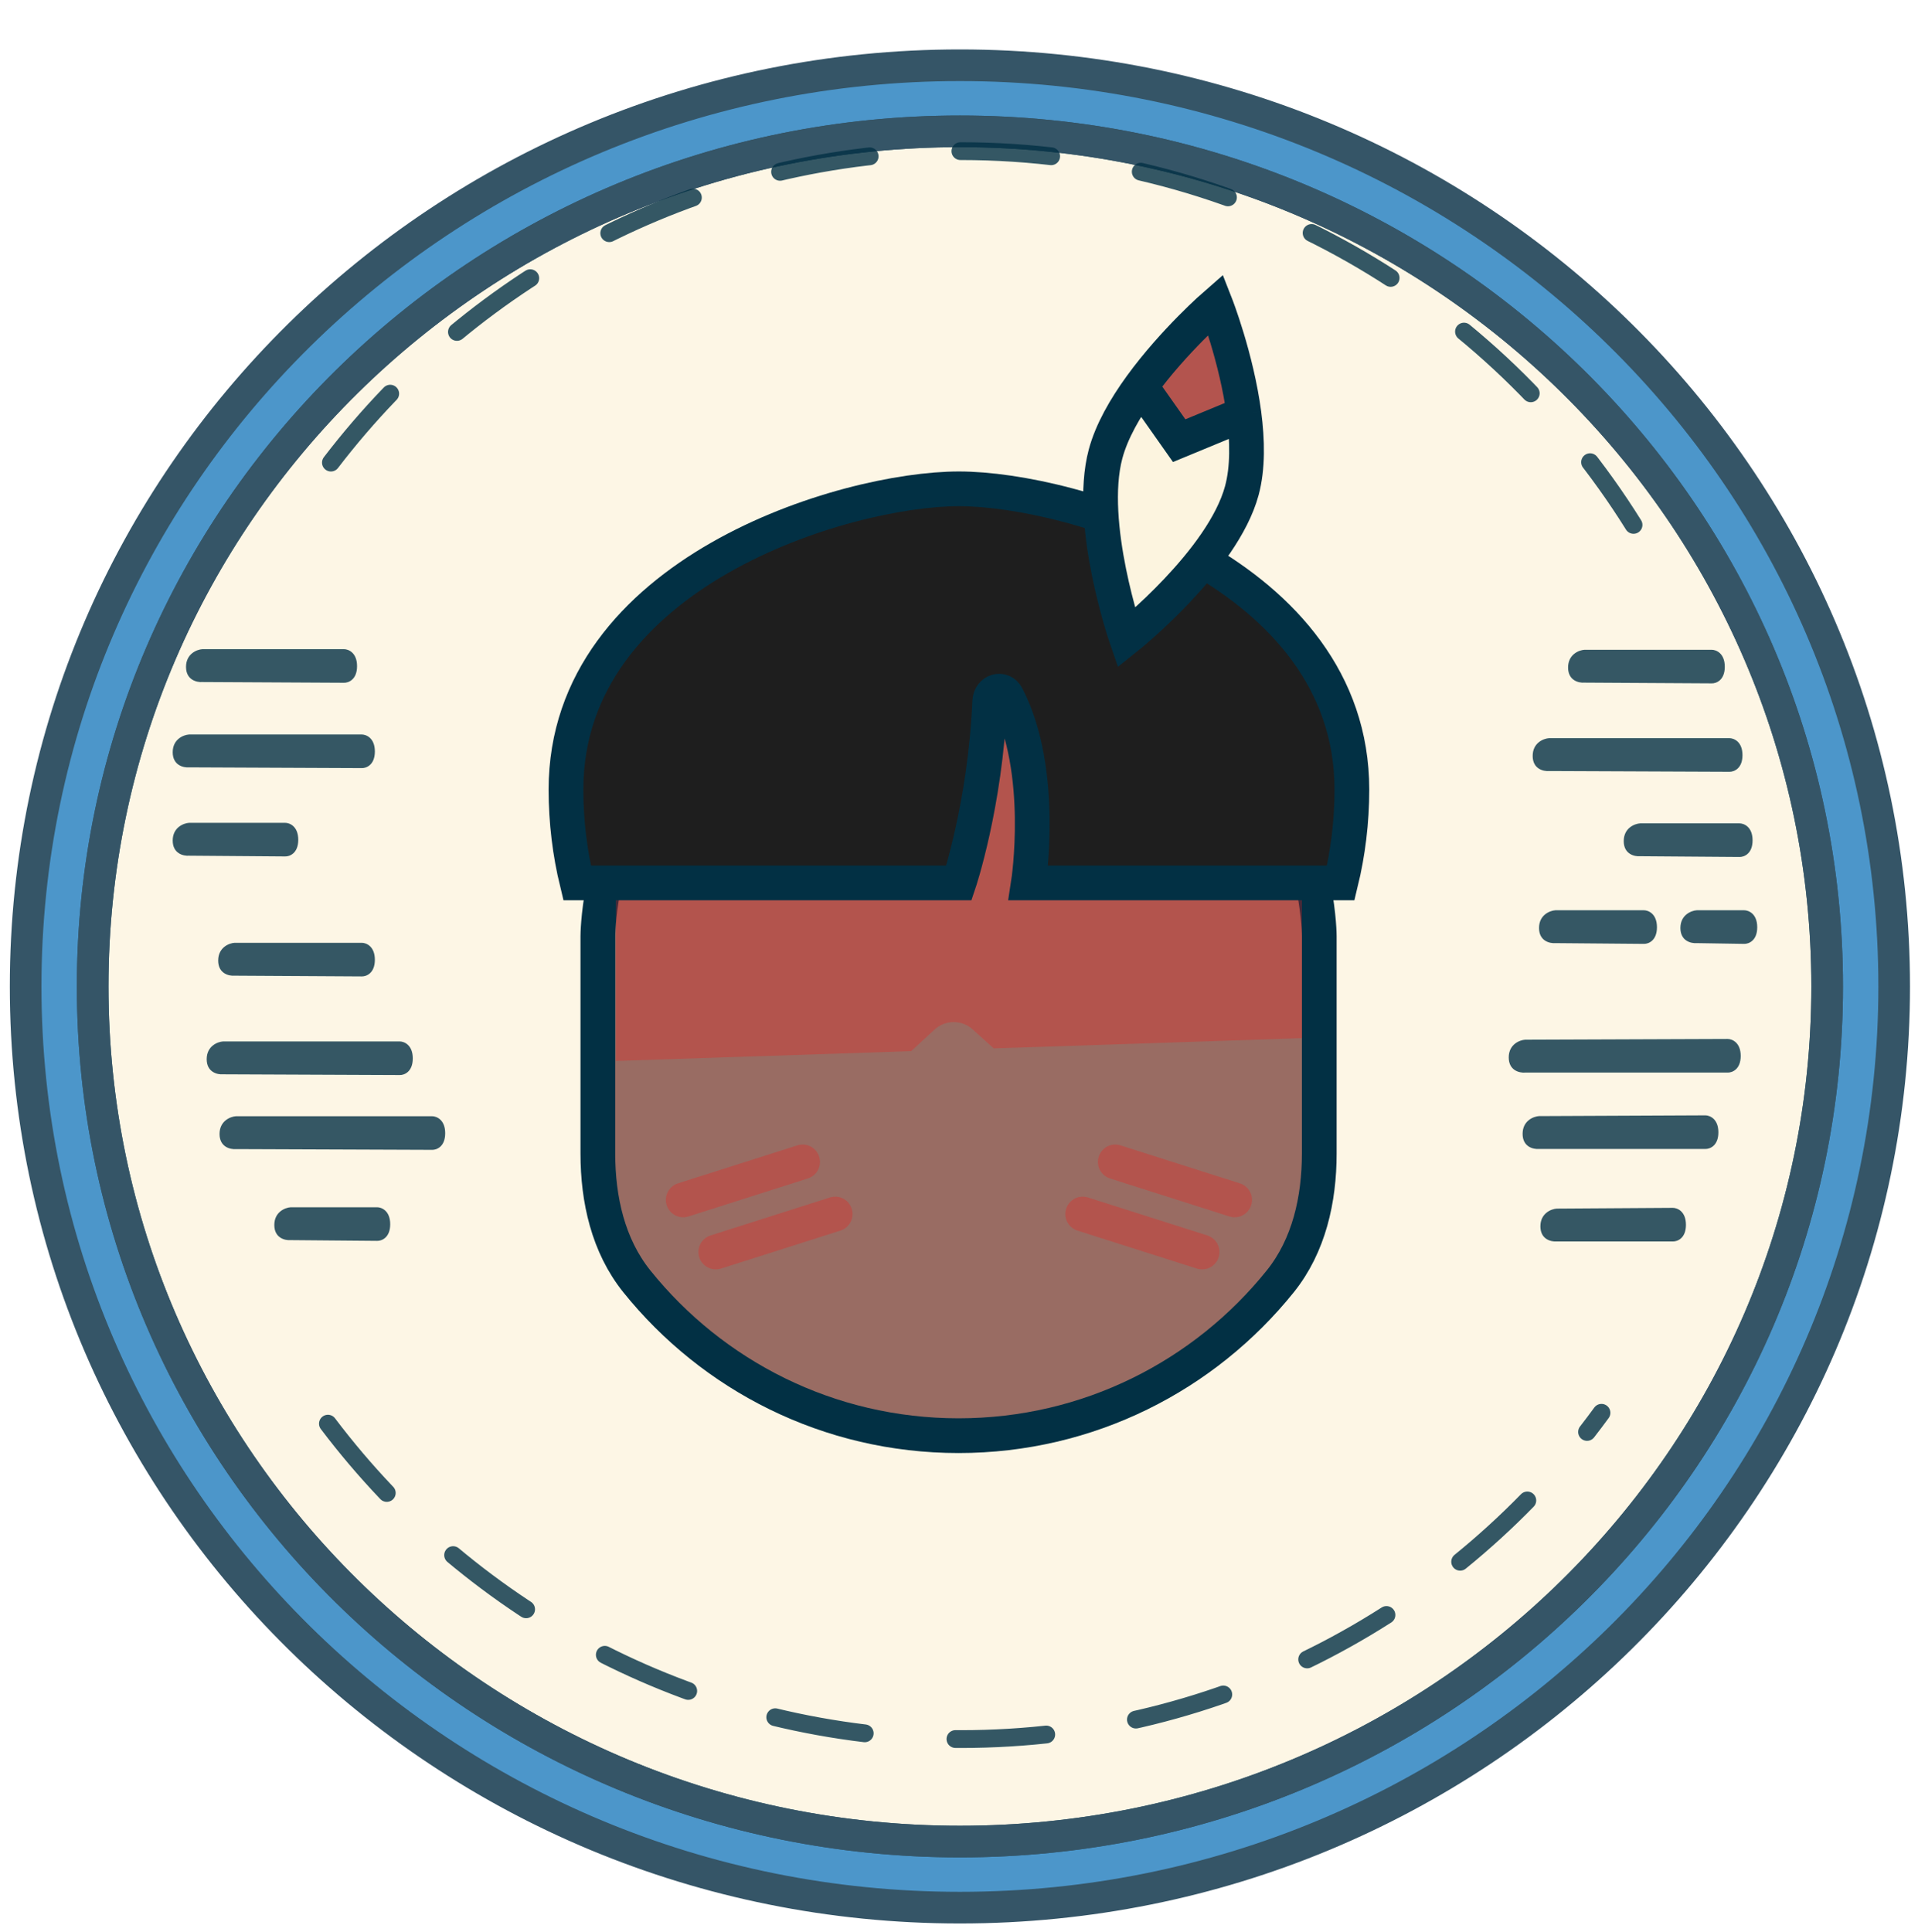 <svg width="970" height="977" viewBox="0 0 970 977" fill="none" xmlns="http://www.w3.org/2000/svg">
<g opacity="0.8" filter="url(#filter0_d_72_297)">
<path fill-rule="evenodd" clip-rule="evenodd" d="M957.957 473.836C957.957 731.11 746.414 939.672 485.462 939.672C224.511 939.672 12.968 731.11 12.968 473.836C12.968 216.562 224.511 8 485.462 8C746.414 8 957.957 216.562 957.957 473.836ZM485.462 906.255C727.694 906.255 924.062 712.654 924.062 473.836C924.062 235.018 727.694 41.417 485.462 41.417C243.23 41.417 46.863 235.018 46.863 473.836C46.863 712.654 243.23 906.255 485.462 906.255Z" fill="#1F7CBD"/>
<path d="M924.062 473.836C924.062 712.654 727.694 906.255 485.462 906.255C243.23 906.255 46.863 712.654 46.863 473.836C46.863 235.018 243.23 41.417 485.462 41.417C727.694 41.417 924.062 235.018 924.062 473.836Z" fill="#FCF4DF"/>
<path fill-rule="evenodd" clip-rule="evenodd" d="M957.957 473.836C957.957 731.11 746.414 939.672 485.462 939.672C224.511 939.672 12.968 731.11 12.968 473.836C12.968 216.562 224.511 8 485.462 8C746.414 8 957.957 216.562 957.957 473.836ZM485.462 906.255C727.694 906.255 924.062 712.654 924.062 473.836C924.062 235.018 727.694 41.417 485.462 41.417C243.23 41.417 46.863 235.018 46.863 473.836C46.863 712.654 243.23 906.255 485.462 906.255Z" stroke="#022A41" stroke-width="16"/>
<path d="M924.062 473.836C924.062 712.654 727.694 906.255 485.462 906.255C243.23 906.255 46.863 712.654 46.863 473.836C46.863 235.018 243.23 41.417 485.462 41.417C727.694 41.417 924.062 235.018 924.062 473.836Z" stroke="#022A41" stroke-width="16"/>
</g>
<g opacity="0.8">
<path d="M102.387 328.27C99.617 328.427 94.078 330.593 94.078 337.241C94.078 343.889 99.554 345.11 102.293 344.889L173.964 345.267C176.168 345.33 180.574 343.737 180.574 336.863C180.574 329.989 176.168 328.27 173.964 328.27H102.387Z" fill="#023044"/>
<path d="M95.651 371.424C92.882 371.581 87.342 373.747 87.342 380.395C87.342 387.042 92.819 388.264 95.557 388.043L182.973 388.421C185.176 388.484 189.583 386.891 189.583 380.017C189.583 373.143 185.176 371.424 182.973 371.424H95.651Z" fill="#023044"/>
<path d="M95.651 416.089C92.882 416.246 87.342 418.412 87.342 425.059C87.342 431.707 92.819 432.929 95.557 432.708L144.232 433.086C146.435 433.149 150.842 431.556 150.842 424.682C150.842 417.807 146.435 416.089 144.232 416.089H95.651Z" fill="#023044"/>
<path d="M118.652 476.762C115.882 476.919 110.342 479.085 110.342 485.733C110.342 492.38 115.819 493.602 118.557 493.381L182.973 493.759C185.176 493.822 189.583 492.229 189.583 485.355C189.583 478.48 185.176 476.762 182.973 476.762H118.652Z" fill="#023044"/>
<path d="M112.842 526.64C110.072 526.797 104.532 528.963 104.532 535.611C104.532 542.259 110.009 543.48 112.747 543.259L202.149 543.637C204.352 543.7 208.759 542.107 208.759 535.233C208.759 528.359 204.352 526.64 202.149 526.64H112.842Z" fill="#023044"/>
<path d="M119.342 564.463C116.572 564.621 111.032 566.786 111.032 573.434C111.032 580.082 116.509 581.303 119.247 581.083L218.539 581.461C220.742 581.524 225.149 579.931 225.149 573.056C225.149 566.182 220.742 564.463 218.539 564.463H119.342Z" fill="#023044"/>
<path d="M147.039 610.493C144.269 610.65 138.729 612.815 138.729 619.463C138.729 626.111 144.206 627.332 146.944 627.112L190.732 627.49C192.935 627.553 197.342 625.96 197.342 619.086C197.342 612.211 192.935 610.493 190.732 610.493H147.039Z" fill="#023044"/>
<path d="M801.342 328.578C798.572 328.735 793.032 330.901 793.032 337.549C793.032 344.197 798.509 345.418 801.247 345.198L865.678 345.575C867.882 345.638 872.288 344.046 872.288 337.171C872.288 330.297 867.882 328.578 865.678 328.578H801.342Z" fill="#023044"/>
<path d="M783.436 373.281C780.666 373.438 775.127 375.604 775.127 382.252C775.127 388.899 780.603 390.121 783.342 389.9L874.627 390.278C876.83 390.341 881.237 388.748 881.237 381.874C881.237 374.999 876.83 373.281 874.627 373.281H783.436Z" fill="#023044"/>
<path d="M829.489 416.361C826.719 416.518 821.179 418.684 821.179 425.331C821.179 431.979 826.656 433.201 829.394 432.98L879.732 433.358C881.935 433.421 886.342 431.828 886.342 424.954C886.342 418.079 881.935 416.361 879.732 416.361H829.489Z" fill="#023044"/>
<path d="M858.151 460.303C855.382 460.46 849.842 462.626 849.842 469.273C849.842 475.921 855.319 477.143 858.057 476.922L882.085 477.3C884.288 477.363 888.695 475.77 888.695 468.896C888.695 462.021 884.288 460.303 882.085 460.303H858.151Z" fill="#023044"/>
<path d="M786.651 460.303C783.882 460.46 778.342 462.626 778.342 469.273C778.342 475.921 783.819 477.143 786.557 476.922L831.37 477.3C833.573 477.363 837.98 475.77 837.98 468.896C837.98 462.021 833.573 460.303 831.37 460.303H786.651Z" fill="#023044"/>
<path d="M771.326 525.766C768.556 525.923 763.017 528.089 763.017 534.737C763.017 541.385 768.493 542.606 771.232 542.385H873.732C875.935 542.448 880.342 540.856 880.342 533.981C880.342 527.107 875.935 525.388 873.732 525.388L771.326 525.766Z" fill="#023044"/>
<path d="M778.342 564.396C775.572 564.554 770.032 566.719 770.032 573.367C770.032 580.015 775.509 581.236 778.247 581.016H862.438C864.641 581.079 869.048 579.486 869.048 572.612C869.048 565.737 864.641 564.018 862.438 564.018L778.342 564.396Z" fill="#023044"/>
<path d="M787.342 611.171C784.572 611.328 779.032 613.493 779.032 620.141C779.032 626.789 784.509 628.01 787.247 627.79H846.032C848.235 627.853 852.642 626.26 852.642 619.386C852.642 612.511 848.235 610.793 846.032 610.793L787.342 611.171Z" fill="#023044"/>
</g>
<path opacity="0.8" d="M165.841 719.927C239.049 816.821 355.143 879.427 485.842 879.427C618.997 879.427 736.994 814.445 809.926 714.427" stroke="#023044" stroke-width="9" stroke-linecap="round" stroke-dasharray="46 46"/>
<path opacity="0.8" d="M167.361 233.927C240.651 138.172 356.045 76.427 485.842 76.427C629.371 76.427 755.288 151.928 826.136 265.427" stroke="#023044" stroke-width="9" stroke-linecap="round" stroke-dasharray="46 46"/>
<path d="M302.355 583.342C302.355 606.509 307.546 629.881 322.055 647.942C360.29 695.535 418.975 725.999 484.775 725.999C550.576 725.999 609.26 695.535 647.495 647.942C662.005 629.881 667.196 606.509 667.196 583.342V546.021V473.375C667.196 473.375 667.196 314.719 484.775 314.719C302.355 314.719 302.355 473.375 302.355 473.375V546.021V583.342Z" fill="#996C63" stroke="#023044" stroke-width="17.567"/>
<path opacity="0.3" fill-rule="evenodd" clip-rule="evenodd" d="M311.489 536.508L311.489 346.561H658.446V524.98L502.535 530.16L491.89 520.54C486.414 515.592 478.07 515.634 472.644 520.637L460.813 531.547L311.489 536.508Z" fill="#F01D1D"/>
<path d="M286.236 399.263C286.236 289.506 427.325 247.195 484.968 247.195C542.611 247.195 683.699 289.506 683.699 399.263C683.699 415.531 681.745 431.342 678.057 446.475H520.103C520.103 446.475 528.866 389.954 509.206 352.066C506.841 347.509 500.778 349.461 500.554 354.59C498.263 407.049 484.968 446.475 484.968 446.475H291.878C288.191 431.342 286.236 415.531 286.236 399.263Z" fill="#1E1E1E" stroke="#023044" stroke-width="17.567"/>
<path d="M559.11 229.598C549.719 264.877 569.629 322.569 569.629 322.569C569.629 322.569 618.425 283.73 628.046 248.069C631.148 236.573 630.893 222.754 629.118 209.29L596.353 222.835L576.957 195.314C569.034 206.234 562.154 218.166 559.11 229.598Z" fill="#FCF4DF"/>
<path d="M614.813 153.942C614.813 153.942 593.587 172.397 576.957 195.314L596.353 222.835L629.118 209.29C625.364 180.823 614.813 153.942 614.813 153.942Z" fill="#B3544E"/>
<path d="M576.957 195.314C569.034 206.234 562.154 218.166 559.11 229.598C549.719 264.877 569.629 322.569 569.629 322.569C569.629 322.569 618.425 283.73 628.046 248.069C631.148 236.573 630.893 222.754 629.118 209.29M576.957 195.314C593.587 172.397 614.813 153.942 614.813 153.942C614.813 153.942 625.364 180.823 629.118 209.29M576.957 195.314L596.353 222.835L629.118 209.29" stroke="#023044" stroke-width="17.567"/>
<path opacity="0.3" d="M345.526 606.778L405.914 587.563" stroke="#F01D1D" stroke-width="17.567" stroke-linecap="round"/>
<path opacity="0.3" d="M624.409 606.778L564.021 587.563" stroke="#F01D1D" stroke-width="17.567" stroke-linecap="round"/>
<path opacity="0.3" d="M361.996 633.129L422.384 613.915" stroke="#F01D1D" stroke-width="17.567" stroke-linecap="round"/>
<path opacity="0.3" d="M607.94 633.129L547.552 613.915" stroke="#F01D1D" stroke-width="17.567" stroke-linecap="round"/>
<defs>
<filter id="filter0_d_72_297" x="0.968" y="0" width="968.989" height="976.672" filterUnits="userSpaceOnUse" color-interpolation-filters="sRGB">
<feFlood flood-opacity="0" result="BackgroundImageFix"/>
<feColorMatrix in="SourceAlpha" type="matrix" values="0 0 0 0 0 0 0 0 0 0 0 0 0 0 0 0 0 0 127 0" result="hardAlpha"/>
<feOffset dy="25"/>
<feGaussianBlur stdDeviation="2"/>
<feComposite in2="hardAlpha" operator="out"/>
<feColorMatrix type="matrix" values="0 0 0 0 0 0 0 0 0 0 0 0 0 0 0 0 0 0 0.25 0"/>
<feBlend mode="normal" in2="BackgroundImageFix" result="effect1_dropShadow_72_297"/>
<feBlend mode="normal" in="SourceGraphic" in2="effect1_dropShadow_72_297" result="shape"/>
</filter>
</defs>
</svg>

